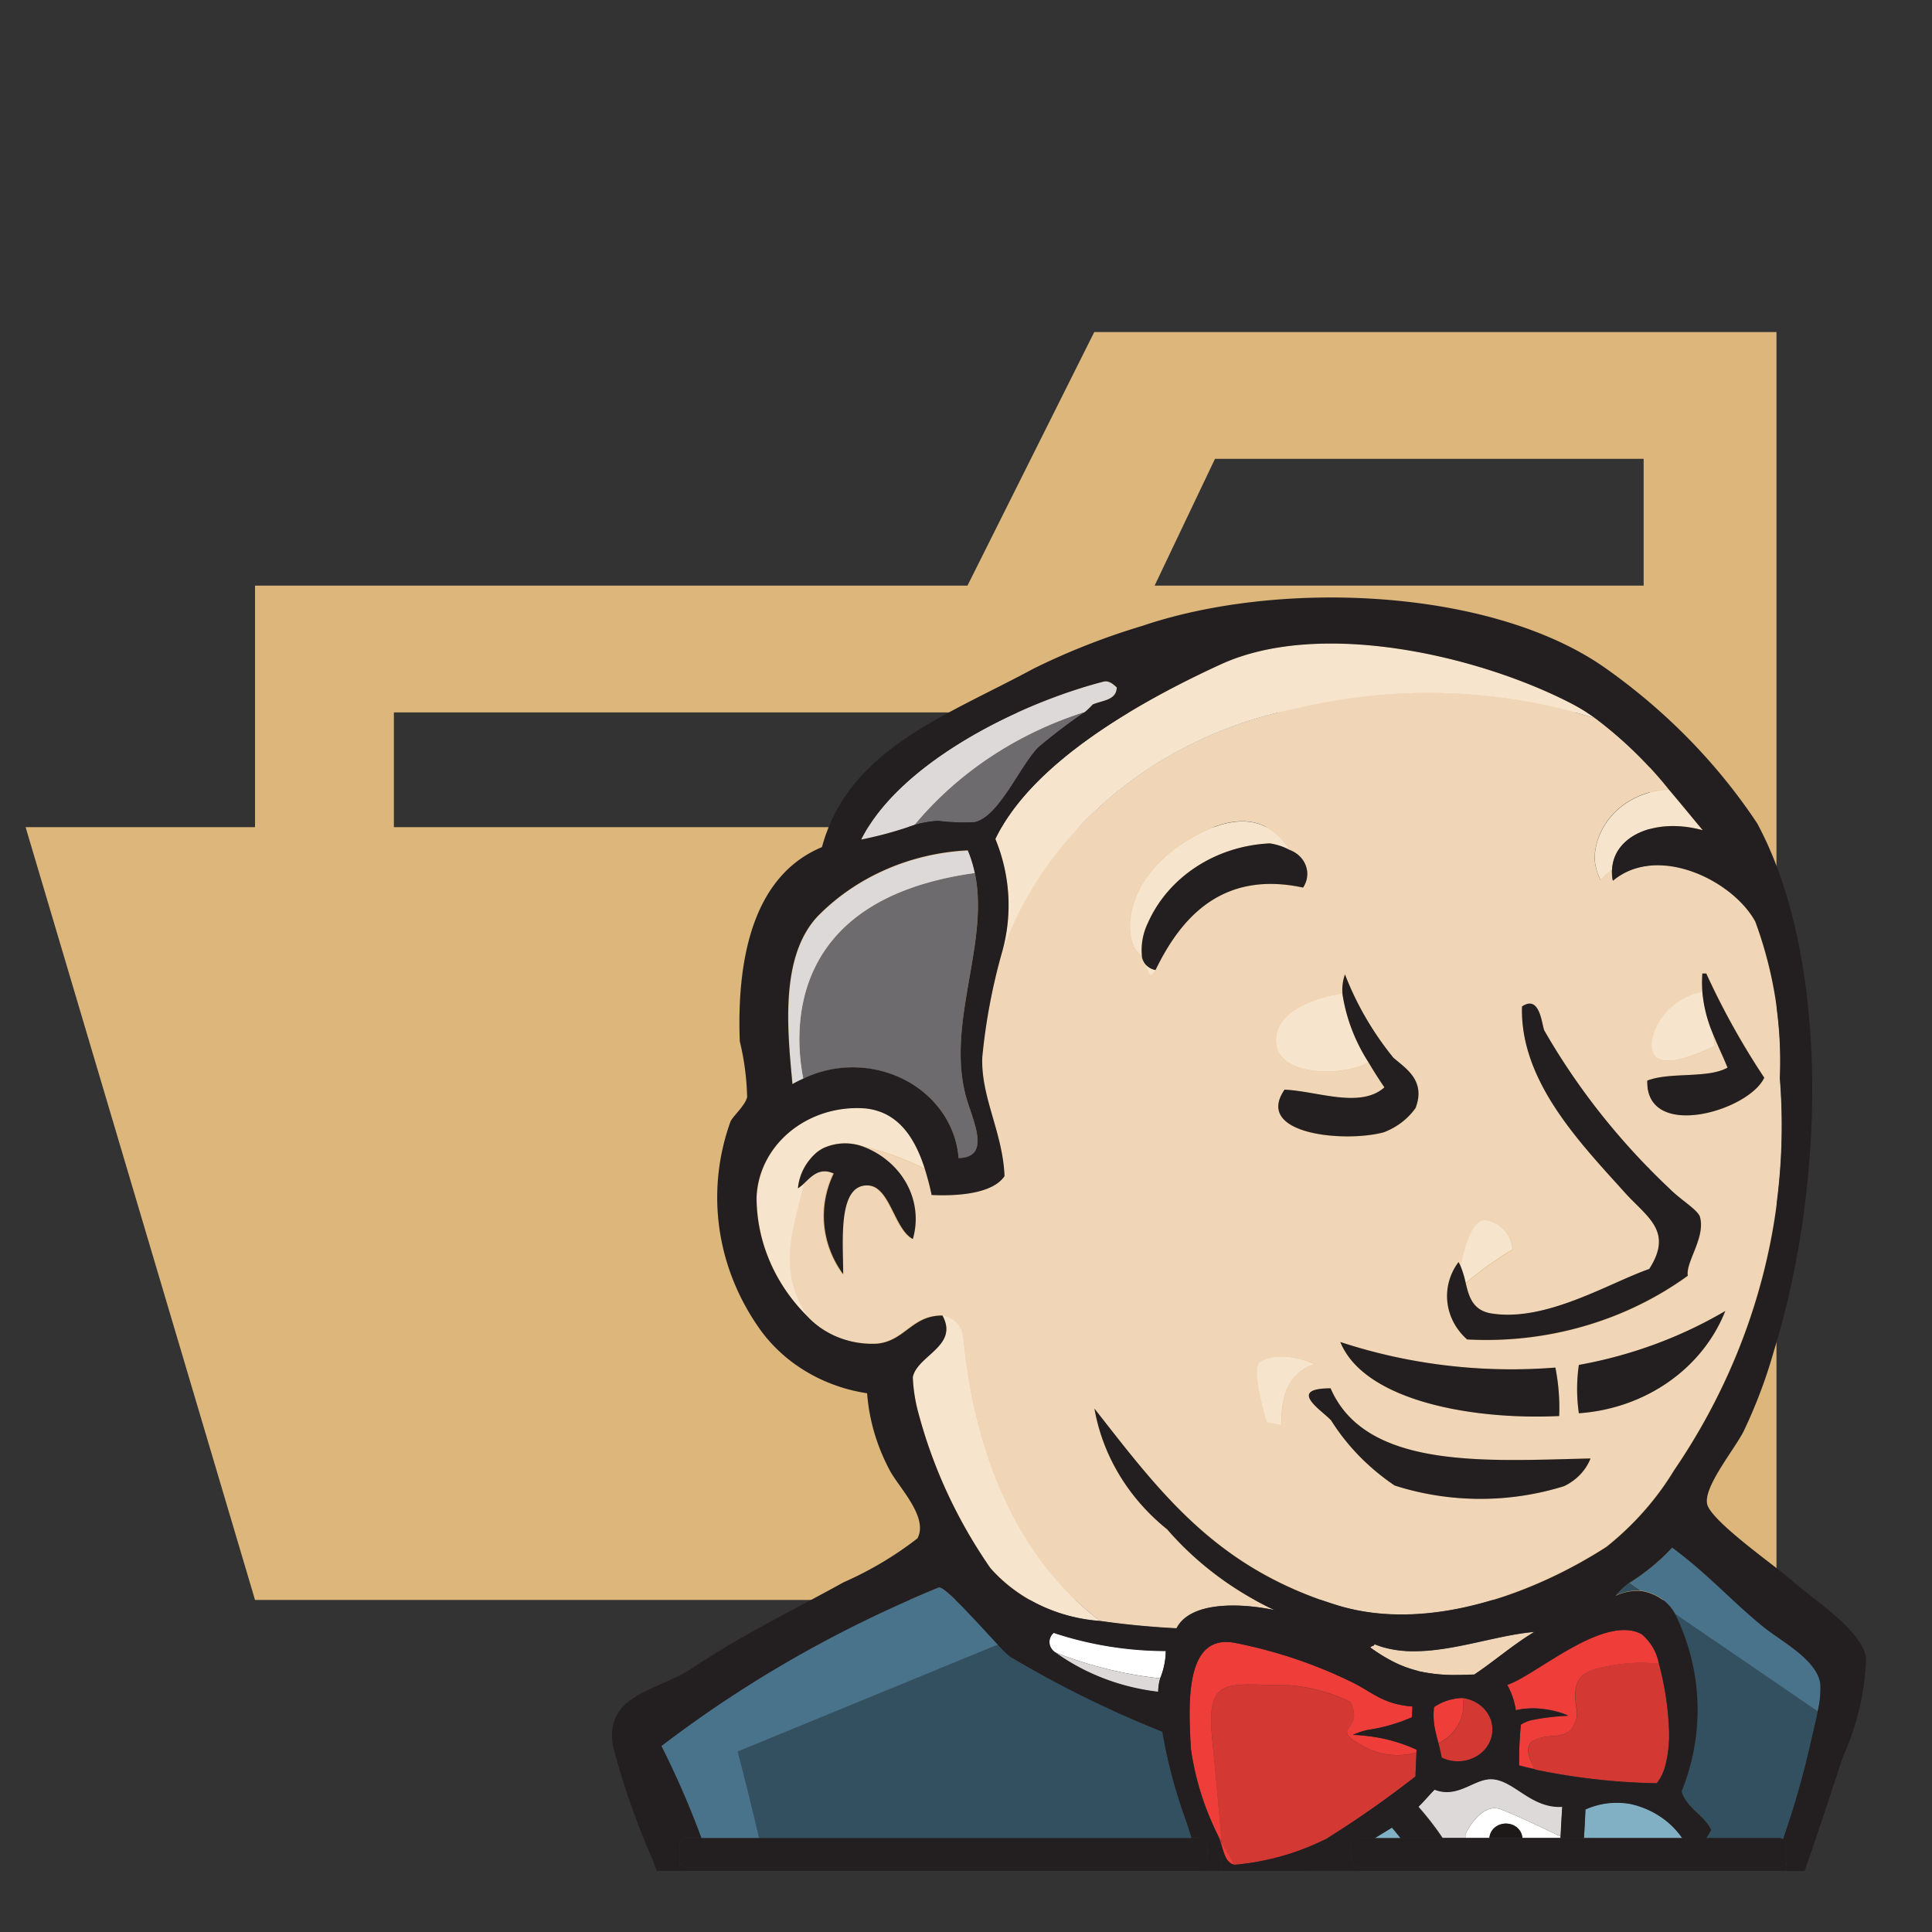 <?xml version="1.0" encoding="UTF-8" standalone="no"?>
<svg
   viewBox="0 0 32 32"
   version="1.1"
   id="svg1386"
   sodipodi:docname="folder_type_jenkins_opened.svg"
   inkscape:version="1.1.1 (1:1.1+202109281944+c3084ef5ed)"
   xmlns:inkscape="http://www.inkscape.org/namespaces/inkscape"
   xmlns:sodipodi="http://sodipodi.sourceforge.net/DTD/sodipodi-0.dtd"
   xmlns="http://www.w3.org/2000/svg"
   xmlns:svg="http://www.w3.org/2000/svg"
   xmlns:rdf="http://www.w3.org/1999/02/22-rdf-syntax-ns#"
   xmlns:cc="http://creativecommons.org/ns#"
   xmlns:dc="http://purl.org/dc/elements/1.1/">
  <rect x="0" y="0" width="32" height="32" fill="#333333" stroke="none"/>
  <defs
     id="defs1390" />
  <sodipodi:namedview
     id="namedview1388"
     pagecolor="#ffffff"
     bordercolor="#666666"
     borderopacity="1.0"
     inkscape:pageshadow="2"
     inkscape:pageopacity="0.0"
     inkscape:pagecheckerboard="0"
     showgrid="false"
     inkscape:zoom="26.0625"
     inkscape:cx="9.1127098"
     inkscape:cy="15.980815"
     inkscape:window-width="1920"
     inkscape:window-height="1016"
     inkscape:window-x="0"
     inkscape:window-y="27"
     inkscape:window-maximized="1"
     inkscape:current-layer="svg1386" />
  <title
     id="title1276">file_type_jenkins</title>
  <path
     d="m 27.324,5.5 h -9.2 l -2.1,4.2 H 4.224 v 4 h -3.8 l 3.8,12.8 h 25.2 v -21 z m -7.2,2.1 h 7.1 v 2.1 h -8.1 z m 5.5,6.1 H 6.524 v -1.9 h 20.8 v 7.626 z"
     style="fill:#dcb67a;fill-opacity:1"
     id="path3494" />
  <path
     d="m 23.404,27.351 c -0.056,0 -0.111,0 -0.164,-0.007 0.053,0.004 0.108,0.007 0.164,0.007 z"
     style="fill:none;stroke-width:0.785"
     id="path1278" />
  <path
     d="m 22.918,27.286 a 1.58,1.454 0 0 0 0.321,0.057 1.58,1.454 0 0 1 -0.321,-0.057 z"
     style="fill:none;stroke-width:0.785"
     id="path1280" />
  <path
     d="m 23.877,29.112 c -0.017,-0.091 -0.035,-0.166 -0.052,-0.234 v 0 c 0.017,0.067 0.035,0.142 0.052,0.234 z"
     style="fill:none;stroke-width:0.785"
     id="path1282" />
  <path
     d="m 13.516,19.096 a 0.681,0.627 0 0 1 0.134,-0.086 0.476,0.438 0 0 0 -0.134,0.086 z"
     style="fill:#f0d6b7;stroke-width:0.785"
     id="path1284" />
  <path
     id="path1286"
     style="fill:#f0d6b7;stroke-width:0.785"
     d="m 15.953,22.138 c 0.049,0.317 0.196,3.137 2.265,4.708 a 12.662,11.649 0 0 0 1.268,0.122 c 0.229,-0.452 1.074,-0.417 1.625,-0.301 A 5.443,5.008 0 0 1 19.329,25.327 3.657,3.364 0 0 1 18.124,23.327 c 1.104,1.409 2.016,2.636 4.022,3.259 1.519,0.469 3.292,-0.215 4.459,-0.969 a 5.124,4.714 0 0 0 1.118,-1.265 11.661,10.728 0 0 0 1.756,-6.494 7.833,7.207 0 0 0 -0.409,-2.596 c -0.371,-0.684 -1.624,-1.296 -2.358,-0.678 a 0.876,0.806 0 0 1 -0.013,-0.185 c -0.117,0.101 -0.188,0.175 -0.188,0.175 a 0.99,0.911 0 0 1 -0.1,-0.367 1.27,1.168 0 0 1 1.228,-1.13 7.102,6.534 0 0 0 -1.211,-1.177 8.589,7.902 0 0 0 -4.951,-0.167 6.599,6.071 0 0 0 -4.892,4.068 11.532,10.61 0 0 0 -0.318,1.705 c -0.025,0.666 0.341,1.247 0.368,1.971 -0.196,0.297 -0.793,0.334 -1.207,0.313 -0.03,-0.141 -0.067,-0.285 -0.111,-0.426 a 4.223,3.885 0 0 0 -1.036,-0.377 1.407,1.295 0 0 1 0.826,1.535 c -0.305,-0.16 -0.378,-0.866 -0.737,-0.887 -0.513,-0.029 -0.419,0.916 -0.417,1.469 a 1.876,1.726 0 0 1 -0.156,-1.667 c -0.233,-0.105 -0.364,0.046 -0.491,0.163 -0.182,0.78 -0.448,1.411 0.051,2.2 a 1.42,1.306 0 0 0 1.158,0.452 c 0.464,-0.042 0.578,-0.47 1.084,-0.466 a 0.42,0.386 0 0 1 0.353,0.353 z m 5.28,1.467 -0.246,-0.046 c 0,0 -0.257,-0.829 -0.133,-0.984 0.066,-0.081 0.426,-0.202 0.93,0.021 -0.003,7.54e-4 -0.601,0.093 -0.551,1.009 z m 4.672,1.01 a 4.315,3.97 0 0 1 -2.805,-0.011 3.837,3.531 0 0 1 -1.05,-1.075 c -0.127,-0.151 -0.759,-0.533 -0.01,-0.534 v 0 c 0.587,1.356 2.604,1.199 4.304,1.162 a 0.91,0.837 0 0 1 -0.439,0.458 z m 0.246,-1.205 a 3.288,3.025 0 0 1 0,-0.801 6.99,6.431 0 0 0 2.423,-0.893 v 0 a 2.804,2.58 0 0 1 -2.424,1.692 z m 2.256,-6.081 c -0.15,0.046 -1.122,0.574 -1.046,-0.092 a 1.104,1.015 0 0 1 0.84,-0.811 2.487,2.288 0 0 1 0,-0.301 v 0 h 0.065 a 14.038,12.916 0 0 0 0.96,1.725 c -0.26,0.556 -1.965,1.047 -1.937,0.05 0.368,-0.151 1.005,-0.03 1.331,-0.219 -0.077,-0.194 -0.164,-0.377 -0.246,-0.569 z m -4.247,3.578 a 0.589,0.542 0 0 1 0.038,0.075 c 0.074,-0.382 0.212,-0.829 0.449,-0.763 a 0.56,0.515 0 0 1 0.409,0.481 5.656,5.204 0 0 0 -0.776,0.556 c 0.053,0.226 0.118,0.452 0.428,0.503 0.906,0.142 1.959,-0.51 2.611,-0.737 0.404,-0.627 -0.035,-0.857 -0.399,-1.26 -0.745,-0.829 -1.744,-1.85 -1.708,-3.088 0.301,-0.201 0.327,0.307 0.37,0.399 a 12.286,11.304 0 0 0 2.082,2.626 c 0.175,0.176 0.464,0.346 0.496,0.463 0.093,0.34 -0.241,0.746 -0.202,0.972 v 0 a 5.393,4.962 0 0 1 -3.657,1.055 1.082,0.996 0 0 1 -0.143,-1.282 z m 1.603,1.748 a 4.039,3.716 0 0 1 0.062,0.799 C 24.342,23.522 22.589,23.184 22.2,22.227 a 8.421,7.747 0 0 0 3.562,0.426 z m -3.485,-6.514 a 5.694,5.238 0 0 0 0.8,1.378 c 0.187,0.167 0.549,0.371 0.369,0.835 a 1.151,1.059 0 0 1 -0.526,0.402 c -0.647,0.176 -2.154,0.036 -1.644,-0.706 0.535,0.023 1.254,0.319 1.654,-0.038 -0.078,-0.114 -0.171,-0.257 -0.264,-0.415 -0.409,0.238 -1.534,0.249 -1.534,-0.361 0,-0.642 1.096,-0.779 1.096,-0.779 l 0.008,0.018 a 0.909,0.836 0 0 1 0.039,-0.337 z m -2.64,-2.206 c 0.978,-0.614 1.474,-0.264 1.719,0.142 a 0.465,0.428 0 0 1 0.224,0.624 c -1.357,-0.291 -2.032,0.523 -2.444,1.366 -0.106,0.176 -0.111,0.051 -0.172,-0.102 a 0.321,0.295 0 0 1 -0.05,-0.102 0.451,0.415 0 0 0 -0.075,-0.091 c -0.196,-0.186 -0.299,-1.148 0.797,-1.836 z" />
  <path
     d="m 12.572,30.444 h 7.166 c -0.033,-0.102 -0.065,-0.202 -0.097,-0.297 A 9.959,9.163 0 0 1 19.252,28.68 17.258,15.878 0 0 1 16.725,27.434 1.927,1.772 0 0 1 16.528,27.24 l -4.312,1.772 c 0,0 0.155,0.568 0.355,1.432 z"
     style="fill:#335061;stroke-width:0.785"
     id="path1288" />
  <path
     d="m 15.151,13.662 a 1.74,1.601 0 0 1 0.382,-0.066 3.125,2.875 0 0 0 0.612,0.022 c 0.404,-0.093 0.747,-0.927 1.052,-1.238 a 9.279,8.537 0 0 1 0.77,-0.585 6.014,5.534 0 0 0 -2.816,1.867 z"
     style="fill:#6d6b6d;stroke-width:0.785"
     id="path1290" />
  <path
     d="m 13.304,17.869 a 1.758,1.617 0 0 1 2.575,1.316 c 0.568,-0.014 0.212,-0.652 0.11,-1.064 -0.302,-1.211 0.399,-2.516 0.157,-3.662 -3.165,0.435 -2.987,2.672 -2.842,3.41 z"
     style="fill:#6d6b6d;stroke-width:0.785"
     id="path1292" />
  <path
     d="m 18.275,11.29 c -1.49,0.389 -3.399,1.385 -4.012,2.616 a 6.05,5.566 0 0 0 0.888,-0.244 6.014,5.534 0 0 1 2.816,-1.867 1.348,1.241 0 0 0 0.13,-0.125 c 0.157,-0.07 0.39,-0.065 0.399,-0.282 -0.068,-0.067 -0.14,-0.118 -0.221,-0.097 z"
     style="fill:#dcd9d8;stroke-width:0.785"
     id="path1294" />
  <path
     d="m 13.568,15.157 c -0.655,0.667 -0.521,1.915 -0.44,2.803 a 1.9,1.748 0 0 1 0.178,-0.09 c -0.147,-0.737 -0.323,-2.975 2.842,-3.41 a 2.301,2.117 0 0 0 -0.116,-0.371 3.61,3.321 0 0 0 -2.464,1.069 z"
     style="fill:#dcd9d8;stroke-width:0.785"
     id="path1296" />
  <path
     d="M 15.953,22.138 A 0.42,0.386 0 0 0 15.609,21.786 c 0.274,0.503 -0.422,0.661 -0.491,1.021 a 3.142,2.89 0 0 0 0.102,0.627 9.294,8.55 0 0 0 1.183,2.535 2.604,2.396 0 0 0 1.818,0.878 c -2.071,-1.571 -2.219,-4.391 -2.268,-4.708 z"
     style="fill:#f7e4cd;stroke-width:0.785"
     id="path1298" />
  <path
     d="M 25.051,20.696 A 0.56,0.515 0 0 0 24.642,20.215 c -0.237,-0.062 -0.374,0.381 -0.449,0.763 a 1.945,1.79 0 0 1 0.082,0.273 5.656,5.204 0 0 1 0.776,-0.556 z"
     style="fill:#f7e4cd;stroke-width:0.785"
     id="path1300" />
  <path
     d="m 27.359,17.235 c -0.075,0.666 0.901,0.138 1.046,0.092 l -0.035,-0.215 a 2.649,2.437 0 0 1 -0.171,-0.688 1.104,1.015 0 0 0 -0.84,0.811 z"
     style="fill:#f7e4cd;stroke-width:0.785"
     id="path1302" />
  <path
     d="m 21.133,17.235 c 0,0.609 1.122,0.599 1.534,0.361 a 3.318,3.053 0 0 1 -0.43,-1.122 l -0.008,-0.018 c 0,0 -1.096,0.137 -1.096,0.779 z"
     style="fill:#f7e4cd;stroke-width:0.785"
     id="path1304" />
  <path
     d="m 13.316,19.601 a 0.655,0.603 0 0 1 -0.102,0.082 1,0.92 0 0 1 0.303,-0.588 0.476,0.438 0 0 1 0.133,-0.085 0.802,0.737 0 0 1 0.64,-0.024 4.223,3.885 0 0 1 1.036,0.377 c -0.158,-0.5 -0.429,-0.951 -0.989,-1.008 a 1.665,1.532 0 0 0 -1.801,1.479 3.159,2.906 0 0 0 0.831,1.964 c -0.499,-0.785 -0.233,-1.415 -0.051,-2.196 z"
     style="fill:#f7e4cd;stroke-width:0.785"
     id="path1306" />
  <path
     d="m 21.482,11.735 a 8.589,7.902 0 0 1 4.951,0.167 3.379,3.109 0 0 0 -0.401,-0.248 c -1.547,-0.803 -4.164,-1.406 -5.813,-0.652 -1.327,0.609 -3.122,1.617 -3.733,2.893 a 3.364,3.095 0 0 1 0.101,1.907 6.599,6.071 0 0 1 4.896,-4.068 z"
     style="fill:#f7e4cd;stroke-width:0.785"
     id="path1308" />
  <path
     d="m 26.413,14.21 a 0.99,0.911 0 0 0 0.1,0.367 c 0,0 0.071,-0.075 0.188,-0.175 0.025,-0.553 0.708,-0.868 1.5,-0.652 -0.182,-0.215 -0.366,-0.444 -0.558,-0.67 a 1.27,1.168 0 0 0 -1.231,1.13 z"
     style="fill:#f7e4cd;stroke-width:0.785"
     id="path1310" />
  <path
     d="m 18.966,15.965 c 0.061,0.151 0.067,0.279 0.172,0.102 a 0.285,0.262 0 0 1 -0.172,-0.102 z"
     style="fill:#f7e4cd;stroke-width:0.785"
     id="path1312" />
  <path
     d="m 18.916,15.863 a 1.217,1.119 0 0 1 0.093,-0.571 2.306,2.121 0 0 1 2.022,-1.322 0.941,0.866 0 0 1 0.327,0.108 c -0.246,-0.405 -0.737,-0.753 -1.719,-0.142 -1.095,0.688 -0.996,1.65 -0.797,1.833 a 0.451,0.415 0 0 1 0.073,0.093 z"
     style="fill:#f7e4cd;stroke-width:0.785"
     id="path1314" />
  <path
     d="m 12.217,29.012 4.312,-1.772 c -0.316,-0.337 -0.883,-0.979 -0.982,-0.947 a 19.715,18.138 0 0 0 -4.593,2.625 16.568,15.243 0 0 1 0.663,1.526 h 0.956 c -0.201,-0.864 -0.355,-1.432 -0.355,-1.432 z"
     style="fill:#49728b;stroke-width:0.785"
     id="path1316" />
  <path
     d="m 29.534,30.465 a 17.059,15.695 0 0 0 0.449,-1.55 c 0.029,-0.136 0.087,-0.358 0.128,-0.569 L 27.747,26.73 a 4.194,3.859 0 0 1 0.106,2.938 c 0.082,0.28 0.372,0.388 0.491,0.64 -0.028,0.045 -0.056,0.09 -0.082,0.135 h 1.208 a 0.122,0.112 0 0 1 0.062,0.022 z"
     style="fill:#335061;stroke-width:0.785"
     id="path1318" />
  <path
     d="m 27.439,29.536 a 0.885,0.814 0 0 0 0.141,-0.287 0.885,0.814 0 0 1 -0.141,0.287 z"
     style="fill:#335061;stroke-width:0.785"
     id="path1320" />
  <path
     d="m 26.764,26.427 a 0.776,0.714 0 0 1 0.421,-0.08 L 26.99,26.213 a 1.193,1.098 0 0 0 -0.226,0.213 z"
     style="fill:#335061;stroke-width:0.785"
     id="path1322" />
  <path
     d="m 30.153,27.883 c -0.061,-0.405 -0.655,-0.704 -0.96,-0.954 -0.56,-0.462 -0.91,-0.869 -1.493,-1.3 a 3.595,3.308 0 0 1 -0.711,0.585 l 0.195,0.133 a 0.763,0.702 0 0 1 0.562,0.384 l 2.361,1.614 a 1.915,1.762 0 0 0 0.046,-0.463 z"
     style="fill:#49728b;stroke-width:0.785"
     id="path1324" />
  <path
     d="m 24.271,30.384 a 0.359,0.33 0 0 0 0.007,0.057 h 0.392 a 0.273,0.251 0 0 1 0.545,0 h 0.634 v -0.023 c -0.224,-0.108 -0.715,-0.343 -0.982,-0.447 -0.347,-0.134 -0.596,0.412 -0.596,0.412 z"
     style="fill:#ffffff;stroke-width:0.785"
     id="path1326" />
  <path
     d="m 24.271,30.384 c 0,0 0.246,-0.55 0.598,-0.413 0.264,0.104 0.754,0.338 0.982,0.447 0.008,-0.166 0.016,-0.331 0.028,-0.497 -0.506,0.029 -0.787,-0.421 -1.141,-0.456 -0.309,-0.031 -0.573,0.328 -0.974,0.172 -0.093,0.093 -0.176,0.195 -0.27,0.287 a 5.169,4.755 0 0 1 0.4,0.516 h 0.39 a 0.359,0.33 0 0 1 -0.012,-0.057 z"
     style="fill:#dcd9d8;stroke-width:0.785"
     id="path1328" />
  <path
     d="m 19.309,27.348 a 5.517,5.076 0 0 1 -1.858,-0.301 0.231,0.212 0 0 0 0.014,0.317 6.269,5.768 0 0 0 1.752,0.435 1.431,1.317 0 0 0 0.092,-0.451 z"
     style="fill:#ffffff;stroke-width:0.785"
     id="path1330" />
  <path
     d="m 19.183,28.026 a 1.01,0.929 0 0 1 0.034,-0.226 6.269,5.768 0 0 1 -1.752,-0.435 3.469,3.192 0 0 0 1.719,0.661 z"
     style="fill:#dcd9d8;stroke-width:0.785"
     id="path1332" />
  <path
     d="m 27.58,29.249 a 2.426,2.232 0 0 0 0.06,-0.655 5.778,5.316 0 0 0 -0.164,-1.038 2.456,2.26 0 0 0 -0.826,0.037 c -0.246,0.046 -0.499,0.092 -0.548,0.367 -0.049,0.275 0.1,0.413 -0.05,0.642 -0.15,0.229 -0.399,0.092 -0.648,0.226 -0.169,0.093 -0.062,0.335 0.024,0.481 a 9.938,9.143 0 0 0 2.013,0.226 0.885,0.814 0 0 0 0.138,-0.285 z"
     style="fill:#d33833;stroke-width:0.785"
     id="path1334" />
  <path
     d="m 20.169,30.399 c 0.013,0.032 0.027,0.066 0.038,0.096 0.011,0.03 0.024,0.07 0.034,0.105 l -0.007,-0.088 z"
     style="fill:#d33833;stroke-width:0.785"
     id="path1336" />
  <path
     d="m 23.445,29.424 q 0.008,-0.199 0.017,-0.397 a 1.072,0.986 0 0 1 -0.786,-0.056 c -0.767,-0.385 -0.041,-0.271 -0.313,-0.782 a 2.649,2.438 0 0 0 -1.002,-0.275 c -1.005,0 -1.392,-0.186 -1.284,0.881 0.056,0.572 0.107,1.144 0.156,1.717 0.082,0.142 0.156,0.269 0.215,0.377 a 3.958,3.641 0 0 0 1.501,-0.421 17.199,15.824 0 0 0 1.496,-1.044 z"
     style="fill:#d33833;stroke-width:0.785"
     id="path1338" />
  <path
     d="m 23.825,28.878 c 0.017,0.067 0.035,0.142 0.052,0.234 v 0 a 0.573,0.527 0 1 0 0.35,-0.987 0.78,0.718 0 0 1 -0.403,0.753 z"
     style="fill:#d33833;stroke-width:0.785"
     id="path1340" />
  <path
     d="m 25.402,28.83 c 0.246,-0.138 0.499,0 0.648,-0.226 0.149,-0.226 0,-0.367 0.05,-0.642 0.05,-0.275 0.299,-0.321 0.548,-0.367 a 2.456,2.26 0 0 1 0.826,-0.037 0.921,0.847 0 0 0 -0.285,-0.491 c -0.612,-0.328 -1.683,0.621 -2.182,0.823 l -0.047,0.017 a 1.387,1.276 0 0 1 0.143,0.42 1.208,1.111 0 0 1 0.337,-0.032 1.442,1.327 0 0 1 0.226,0.025 c 0.037,0.007 0.073,0.015 0.109,0.024 a 1.198,1.102 0 0 1 0.199,0.069 3.446,3.171 0 0 0 -0.62,0.075 0.573,0.527 0 0 0 -0.164,0.072 7.056,6.492 0 0 0 -0.029,0.678 q 0.129,0.034 0.264,0.063 c -0.086,-0.138 -0.193,-0.38 -0.024,-0.473 z"
     style="fill:#ef3d3a;stroke-width:0.785"
     id="path1342" />
  <path
     d="m 20.242,30.599 c 0.042,0.138 0.078,0.262 0.207,0.29 -0.059,-0.108 -0.133,-0.236 -0.215,-0.377 z"
     style="fill:#ef3d3a;stroke-width:0.785"
     id="path1344" />
  <path
     d="m 20.077,28.794 c -0.106,-1.067 0.278,-0.881 1.284,-0.881 a 2.649,2.438 0 0 1 1.002,0.275 c 0.272,0.511 -0.454,0.397 0.313,0.782 a 1.072,0.986 0 0 0 0.786,0.056 v -0.047 a 2.488,2.289 0 0 0 -0.75,-0.218 2.866,2.636 0 0 0 -0.304,-0.027 1.273,1.171 0 0 1 0.238,-0.08 2.69,2.474 0 0 0 0.742,-0.212 c 0,-0.06 0.005,-0.119 0.007,-0.178 a 1.542,1.418 0 0 1 -0.164,-0.02 1.281,1.179 0 0 1 -0.145,-0.033 1.298,1.194 0 0 1 -0.241,-0.096 c -0.146,-0.075 -0.271,-0.163 -0.43,-0.243 a 7.432,6.837 0 0 0 -1.972,-0.664 c -0.754,-0.133 -0.761,0.832 -0.729,1.543 0,0.075 0.006,0.145 0.011,0.211 a 5.391,4.96 0 0 0 0.445,1.431 l 0.065,0.113 C 20.186,29.939 20.134,29.367 20.077,28.794 Z"
     style="fill:#ef3d3a;stroke-width:0.785"
     id="path1346" />
  <path
     d="m 24.228,28.124 a 0.826,0.76 0 0 0 -0.477,0.151 1.392,1.281 0 0 0 0.006,0.31 c 0.009,0.059 0.023,0.117 0.039,0.179 l 0.025,0.099 v 0.013 0 a 0.78,0.718 0 0 0 0.406,-0.752 z"
     style="fill:#ef3d3a;stroke-width:0.785"
     id="path1348" />
  <path
     d="m 19.01,15.292 a 1.217,1.119 0 0 0 -0.093,0.571 0.321,0.295 0 0 0 0.05,0.102 0.285,0.262 0 0 0 0.172,0.102 c 0.409,-0.844 1.086,-1.657 2.444,-1.366 a 0.465,0.428 0 0 0 -0.224,-0.624 0.941,0.866 0 0 0 -0.327,-0.108 2.306,2.121 0 0 0 -2.021,1.322 z"
     style="fill:#231f20;stroke-width:0.785"
     id="path1350" />
  <path
     d="m 27.284,17.9 c -0.026,0.997 1.678,0.506 1.937,-0.05 a 14.038,12.916 0 0 1 -0.96,-1.725 h -0.065 v 0 a 2.487,2.288 0 0 0 0,0.301 2.649,2.437 0 0 0 0.171,0.688 c 0.078,0.193 0.168,0.377 0.246,0.569 -0.325,0.186 -0.963,0.068 -1.33,0.216 z"
     style="fill:#231f20;stroke-width:0.785"
     id="path1352" />
  <path
     d="m 22.93,18.01 c -0.4,0.357 -1.119,0.06 -1.654,0.038 -0.51,0.742 0.997,0.881 1.644,0.706 a 1.151,1.059 0 0 0 0.526,-0.402 c 0.179,-0.465 -0.183,-0.668 -0.369,-0.835 a 5.694,5.238 0 0 1 -0.8,-1.378 0.909,0.836 0 0 0 -0.04,0.335 3.318,3.053 0 0 0 0.43,1.122 c 0.093,0.158 0.186,0.301 0.264,0.415 z"
     style="fill:#231f20;stroke-width:0.785"
     id="path1354" />
  <path
     d="m 24.298,22.185 a 5.393,4.962 0 0 0 3.657,-1.055 v 0 c -0.038,-0.226 0.295,-0.633 0.202,-0.972 -0.032,-0.117 -0.321,-0.286 -0.496,-0.463 a 12.286,11.304 0 0 1 -2.082,-2.626 c -0.043,-0.093 -0.07,-0.603 -0.37,-0.399 -0.036,1.237 0.963,2.26 1.708,3.088 0.364,0.403 0.802,0.634 0.399,1.26 -0.655,0.226 -1.705,0.881 -2.611,0.737 -0.31,-0.049 -0.375,-0.275 -0.428,-0.503 a 1.945,1.79 0 0 0 -0.082,-0.273 0.589,0.542 0 0 0 -0.038,-0.075 1.082,0.996 0 0 0 0.142,1.28 z"
     style="fill:#231f20;stroke-width:0.785"
     id="path1356" />
  <path
     d="m 13.65,19.01 a 0.681,0.627 0 0 0 -0.13,0.084 1,0.92 0 0 0 -0.303,0.588 0.655,0.603 0 0 0 0.102,-0.082 c 0.125,-0.118 0.256,-0.269 0.491,-0.163 a 1.876,1.726 0 0 0 0.156,1.667 c 0,-0.552 -0.096,-1.497 0.417,-1.469 0.359,0.02 0.431,0.726 0.737,0.887 a 1.407,1.295 0 0 0 -0.833,-1.534 0.802,0.737 0 0 0 -0.637,0.023 z"
     style="fill:#231f20;stroke-width:0.785"
     id="path1358" />
  <path
     d="m 26.151,22.607 a 3.288,3.025 0 0 0 0,0.801 2.804,2.58 0 0 0 2.425,-1.694 v 0 a 6.99,6.431 0 0 1 -2.425,0.893 z"
     style="fill:#231f20;stroke-width:0.785"
     id="path1360" />
  <path
     d="m 25.825,23.454 a 4.039,3.716 0 0 0 -0.063,-0.803 8.421,7.747 0 0 1 -3.562,-0.423 c 0.389,0.958 2.142,1.296 3.625,1.226 z"
     style="fill:#231f20;stroke-width:0.785"
     id="path1362" />
  <path
     d="m 22.039,22.995 v 0 c -0.749,0 -0.117,0.384 0.01,0.534 a 3.837,3.531 0 0 0 1.051,1.076 4.315,3.97 0 0 0 2.805,0.011 0.91,0.837 0 0 0 0.439,-0.459 c -1.701,0.038 -3.718,0.194 -4.305,-1.162 z"
     style="fill:#231f20;stroke-width:0.785"
     id="path1364" />
  <path
     d="m 27.864,30.444 a 1.399,1.287 0 0 0 -0.853,-0.567 1.173,1.079 0 0 0 -0.752,0.09 c -0.006,0.151 -0.015,0.313 -0.025,0.476 z"
     style="fill:#81b0c4;stroke-width:0.785"
     id="path1366" />
  <path
     d="m 25.416,27.031 c -0.562,0.046 -1.222,0.281 -1.844,0.316 -0.056,0 -0.113,0.004 -0.169,0.004 -0.056,0 -0.111,0 -0.164,-0.007 a 1.58,1.454 0 0 1 -0.321,-0.057 1.364,1.255 0 0 1 -0.154,-0.053 c 0,0.039 -0.058,0.025 -0.067,0.057 0.07,0.05 0.137,0.095 0.202,0.135 0.066,0.04 0.13,0.075 0.195,0.108 a 1.816,1.671 0 0 0 0.389,0.143 2.499,2.299 0 0 0 0.668,0.068 c 0.082,0 0.174,0 0.268,-0.007 0.34,-0.228 0.641,-0.494 0.996,-0.707 z"
     style="fill:#f0d6b7;stroke-width:0.785"
     id="path1368" />
  <path
     d="m 23.054,30.27 -0.287,0.176 h 0.431 q -0.07,-0.09 -0.144,-0.176 z"
     style="fill:#81b0c4;stroke-width:0.785"
     id="path1370" />
  <path
     d="m 11.26,30.813 v -0.252 a 0.125,0.115 0 0 1 0.125,-0.115 h 0.232 a 16.568,15.243 0 0 0 -0.663,-1.526 19.715,18.138 0 0 1 4.593,-2.625 c 0.097,-0.035 0.664,0.609 0.982,0.947 a 1.927,1.772 0 0 0 0.196,0.194 17.258,15.878 0 0 0 2.527,1.247 9.959,9.163 0 0 0 0.39,1.467 c 0.032,0.095 0.064,0.196 0.097,0.297 h 0.133 a 0.125,0.115 0 0 1 0.125,0.115 v 0.119 h 0.114 a 0.125,0.115 0 0 1 0.125,0.115 v 0.192 h 1.384 v -0.192 a 0.125,0.115 0 0 1 0.125,-0.115 h 0.639 v -0.119 a 0.125,0.115 0 0 1 0.125,-0.115 h 0.26 l 0.287,-0.176 q 0.074,0.086 0.144,0.176 h 0.69 a 5.169,4.755 0 0 0 -0.4,-0.516 c 0.094,-0.092 0.178,-0.193 0.27,-0.287 0.403,0.155 0.665,-0.203 0.974,-0.172 0.355,0.035 0.635,0.485 1.141,0.456 -0.011,0.166 -0.02,0.331 -0.028,0.497 v 0.023 h 0.388 c 0.01,-0.163 0.019,-0.323 0.025,-0.476 a 1.173,1.079 0 0 1 0.752,-0.09 1.399,1.287 0 0 1 0.853,0.567 h 0.394 c 0.028,-0.045 0.056,-0.09 0.082,-0.135 -0.117,-0.252 -0.405,-0.359 -0.491,-0.64 a 4.194,3.859 0 0 0 -0.106,-2.938 0.763,0.702 0 0 0 -0.562,-0.384 0.776,0.714 0 0 0 -0.421,0.08 1.193,1.098 0 0 1 0.225,-0.213 3.595,3.308 0 0 0 0.711,-0.585 c 0.583,0.432 0.934,0.838 1.493,1.299 0.303,0.25 0.901,0.55 0.96,0.954 a 1.915,1.762 0 0 1 -0.044,0.463 c -0.042,0.212 -0.098,0.433 -0.128,0.569 a 17.059,15.695 0 0 1 -0.447,1.549 0.123,0.113 0 0 1 0.059,0.096 v 0.426 h 0.301 c 0.211,-0.609 0.418,-1.232 0.627,-1.875 a 5.082,4.676 0 0 0 0.391,-1.647 c -0.064,-0.465 -0.851,-0.953 -1.267,-1.321 -0.23,-0.204 -1.304,-0.954 -1.366,-1.235 -0.062,-0.281 0.438,-0.887 0.599,-1.195 a 9.554,8.79 0 0 0 0.508,-1.347 c 0.845,-2.732 0.931,-6.486 -0.278,-8.732 A 10.267,9.446 0 0 0 26.571,11.052 C 24.688,9.74 21.198,9.595 18.925,10.365 a 11.037,10.155 0 0 0 -1.801,0.707 c -1.488,0.803 -3.069,1.341 -3.51,2.959 -1.087,0.452 -1.416,1.733 -1.361,3.215 a 5.093,4.686 0 0 1 0.122,0.924 c -0.03,0.139 -0.234,0.316 -0.275,0.405 a 4.339,3.992 0 0 0 0.499,3.459 2.64,2.429 0 0 0 1.763,1.043 3.74,3.441 0 0 0 0.366,1.259 c 0.139,0.281 0.659,0.786 0.468,1.144 a 5.721,5.263 0 0 1 -1.224,0.728 c -0.948,0.524 -1.637,0.844 -2.51,1.424 -0.567,0.377 -1.452,0.423 -1.31,1.288 a 14.63,13.46 0 0 0 0.662,1.893 c 0.02,0.059 0.043,0.117 0.065,0.175 h 0.385 z M 18.098,11.669 a 1.348,1.241 0 0 1 -0.13,0.125 9.279,8.537 0 0 0 -0.77,0.585 c -0.305,0.311 -0.647,1.146 -1.052,1.238 a 3.125,2.875 0 0 1 -0.612,-0.022 1.74,1.601 0 0 0 -0.382,0.066 6.05,5.566 0 0 1 -0.888,0.245 c 0.612,-1.232 2.522,-2.227 4.012,-2.616 0.082,-0.021 0.154,0.03 0.222,0.097 -0.009,0.216 -0.242,0.212 -0.4,0.282 z m -1.953,2.787 c 0.246,1.146 -0.459,2.451 -0.157,3.662 0.102,0.411 0.458,1.05 -0.11,1.064 a 1.758,1.617 0 0 0 -2.575,-1.316 1.9,1.748 0 0 0 -0.178,0.09 c -0.082,-0.888 -0.218,-2.136 0.44,-2.803 a 3.61,3.321 0 0 1 2.464,-1.069 2.301,2.117 0 0 1 0.116,0.374 z M 13.367,21.797 a 3.159,2.906 0 0 1 -0.837,-1.959 1.665,1.532 0 0 1 1.801,-1.479 c 0.56,0.057 0.83,0.508 0.989,1.008 0.044,0.141 0.082,0.285 0.111,0.426 0.413,0.02 1.011,-0.017 1.207,-0.313 -0.028,-0.725 -0.394,-1.305 -0.368,-1.971 a 11.532,10.61 0 0 1 0.318,-1.705 3.364,3.095 0 0 0 -0.101,-1.907 c 0.612,-1.277 2.406,-2.284 3.733,-2.893 1.645,-0.753 4.263,-0.151 5.813,0.652 a 3.379,3.109 0 0 1 0.401,0.248 7.102,6.534 0 0 1 1.211,1.177 c 0.192,0.226 0.376,0.452 0.558,0.67 -0.792,-0.216 -1.474,0.099 -1.5,0.652 a 0.876,0.806 0 0 0 0.013,0.185 c 0.737,-0.618 1.987,-0.007 2.358,0.678 a 7.833,7.207 0 0 1 0.409,2.596 11.661,10.728 0 0 1 -1.756,6.494 5.124,4.714 0 0 1 -1.118,1.265 c -1.167,0.753 -2.94,1.437 -4.459,0.969 -2.007,-0.62 -2.919,-1.85 -4.022,-3.259 a 3.657,3.364 0 0 0 1.205,2.001 5.443,5.008 0 0 0 1.782,1.339 C 20.565,26.553 19.724,26.515 19.49,26.973 a 12.662,11.649 0 0 1 -1.268,-0.122 2.604,2.396 0 0 1 -1.818,-0.878 9.294,8.55 0 0 1 -1.183,-2.535 3.142,2.89 0 0 1 -0.102,-0.627 c 0.072,-0.36 0.769,-0.517 0.491,-1.021 -0.506,-0.004 -0.62,0.423 -1.084,0.466 A 1.42,1.306 0 0 1 13.367,21.797 Z m 10.455,7.066 -0.025,-0.099 c -0.016,-0.063 -0.029,-0.12 -0.039,-0.179 a 1.392,1.281 0 0 1 -0.006,-0.31 0.826,0.76 0 0 1 0.477,-0.151 0.573,0.527 0 1 1 -0.35,0.987 c -0.017,-0.091 -0.035,-0.166 -0.052,-0.234 z m -6.371,-1.822 a 5.517,5.076 0 0 0 1.858,0.301 1.431,1.317 0 0 1 -0.092,0.452 1.01,0.929 0 0 0 -0.034,0.226 3.469,3.192 0 0 1 -1.719,-0.664 0.231,0.212 0 0 1 -0.013,-0.311 z m 6.032,0.632 a 1.816,1.671 0 0 1 -0.389,-0.143 c -0.064,-0.032 -0.129,-0.068 -0.195,-0.108 -0.066,-0.04 -0.133,-0.085 -0.202,-0.135 0.009,-0.032 0.065,-0.018 0.067,-0.057 a 1.364,1.255 0 0 0 0.154,0.053 1.58,1.454 0 0 0 0.321,0.057 c 0.055,0.004 0.11,0.007 0.164,0.007 0.054,7.52e-4 0.112,0 0.169,-0.004 0.621,-0.035 1.282,-0.27 1.844,-0.316 -0.355,0.213 -0.655,0.479 -0.997,0.707 -0.094,0.004 -0.183,0.007 -0.268,0.007 a 2.499,2.299 0 0 1 -0.667,-0.064 z m -1.533,2.792 a 3.958,3.641 0 0 1 -1.501,0.421 c -0.129,-0.028 -0.164,-0.151 -0.207,-0.29 -0.011,-0.035 -0.021,-0.069 -0.034,-0.105 -0.013,-0.035 -0.025,-0.064 -0.038,-0.096 A 5.391,4.96 0 0 1 19.724,28.963 c 0,-0.066 -0.007,-0.137 -0.011,-0.211 -0.032,-0.711 -0.025,-1.676 0.729,-1.543 a 7.432,6.837 0 0 1 1.972,0.664 c 0.159,0.08 0.284,0.169 0.43,0.243 a 1.298,1.194 0 0 0 0.241,0.096 1.281,1.179 0 0 0 0.145,0.033 1.542,1.418 0 0 0 0.164,0.02 c 0,0.059 -0.005,0.118 -0.007,0.178 a 2.69,2.474 0 0 1 -0.742,0.212 1.273,1.171 0 0 0 -0.238,0.08 2.866,2.636 0 0 1 0.304,0.027 2.488,2.289 0 0 1 0.75,0.218 v 0.047 q -0.008,0.199 -0.017,0.397 a 17.199,15.824 0 0 1 -1.492,1.045 z m 3.476,-1.157 q -0.134,-0.029 -0.264,-0.063 a 7.056,6.492 0 0 1 0.029,-0.678 0.573,0.527 0 0 1 0.164,-0.072 3.446,3.171 0 0 1 0.62,-0.075 1.198,1.102 0 0 0 -0.199,-0.069 c -0.035,-0.009 -0.072,-0.017 -0.109,-0.024 a 1.442,1.327 0 0 0 -0.226,-0.029 1.208,1.111 0 0 0 -0.333,0.029 1.387,1.276 0 0 0 -0.143,-0.42 l 0.047,-0.017 c 0.499,-0.202 1.57,-1.152 2.182,-0.823 a 0.921,0.847 0 0 1 0.285,0.491 5.778,5.316 0 0 1 0.164,1.038 2.426,2.232 0 0 1 -0.06,0.655 0.885,0.814 0 0 1 -0.141,0.287 v 0 a 9.938,9.143 0 0 1 -2.015,-0.226 z"
     style="fill:#231f20;stroke-width:0.785"
     id="path1372" />
  <path
     d="m 21.78,22.597 c -0.504,-0.226 -0.865,-0.102 -0.93,-0.021 -0.124,0.151 0.133,0.984 0.133,0.984 l 0.246,0.046 c -0.047,-0.917 0.551,-1.009 0.551,-1.009 z"
     style="fill:#f7e4cd;stroke-width:0.785"
     id="path1374" />
  <path
     d="m 24.943,30.204 a 0.273,0.252 0 0 0 -0.273,0.24 h 0.545 A 0.273,0.252 0 0 0 24.943,30.204 Z"
     style="fill:#1d1919;stroke-width:0.785"
     id="path1376" />
  <path
     d="m 20.235,30.795 a 0.125,0.115 0 0 0 -0.125,-0.115 h -0.114 v 0.133 a 0.125,0.115 0 0 1 -0.125,0.115 h -8.485 a 0.125,0.115 0 0 1 -0.125,-0.115 v 0.174 h 8.974 z"
     style="fill:#231f20;stroke-width:0.785"
     id="path1378" />
  <path
     d="m 29.467,30.928 h -6.959 a 0.125,0.115 0 0 1 -0.125,-0.115 v -0.133 h -0.639 a 0.125,0.115 0 0 0 -0.125,0.115 v 0.192 h 7.972 V 30.813 a 0.125,0.115 0 0 1 -0.124,0.115 z"
     style="fill:#231f20;stroke-width:0.785"
     id="path1380" />
  <path
     d="m 11.386,30.928 h 8.487 a 0.125,0.115 0 0 0 0.125,-0.115 v -0.252 a 0.125,0.115 0 0 0 -0.125,-0.115 h -8.487 a 0.125,0.115 0 0 0 -0.125,0.115 v 0.252 a 0.125,0.115 0 0 0 0.125,0.115 z"
     style="fill:#231f20;stroke-width:0.785"
     id="path1382" />
  <path
     d="m 22.383,30.813 a 0.125,0.115 0 0 0 0.125,0.115 h 6.959 a 0.125,0.115 0 0 0 0.125,-0.115 v -0.252 a 0.123,0.113 0 0 0 -0.059,-0.096 0.122,0.112 0 0 0 -0.066,-0.02 h -6.959 a 0.125,0.115 0 0 0 -0.125,0.115 z"
     style="fill:#231f20;stroke-width:0.785"
     id="path1384" />
</svg>

